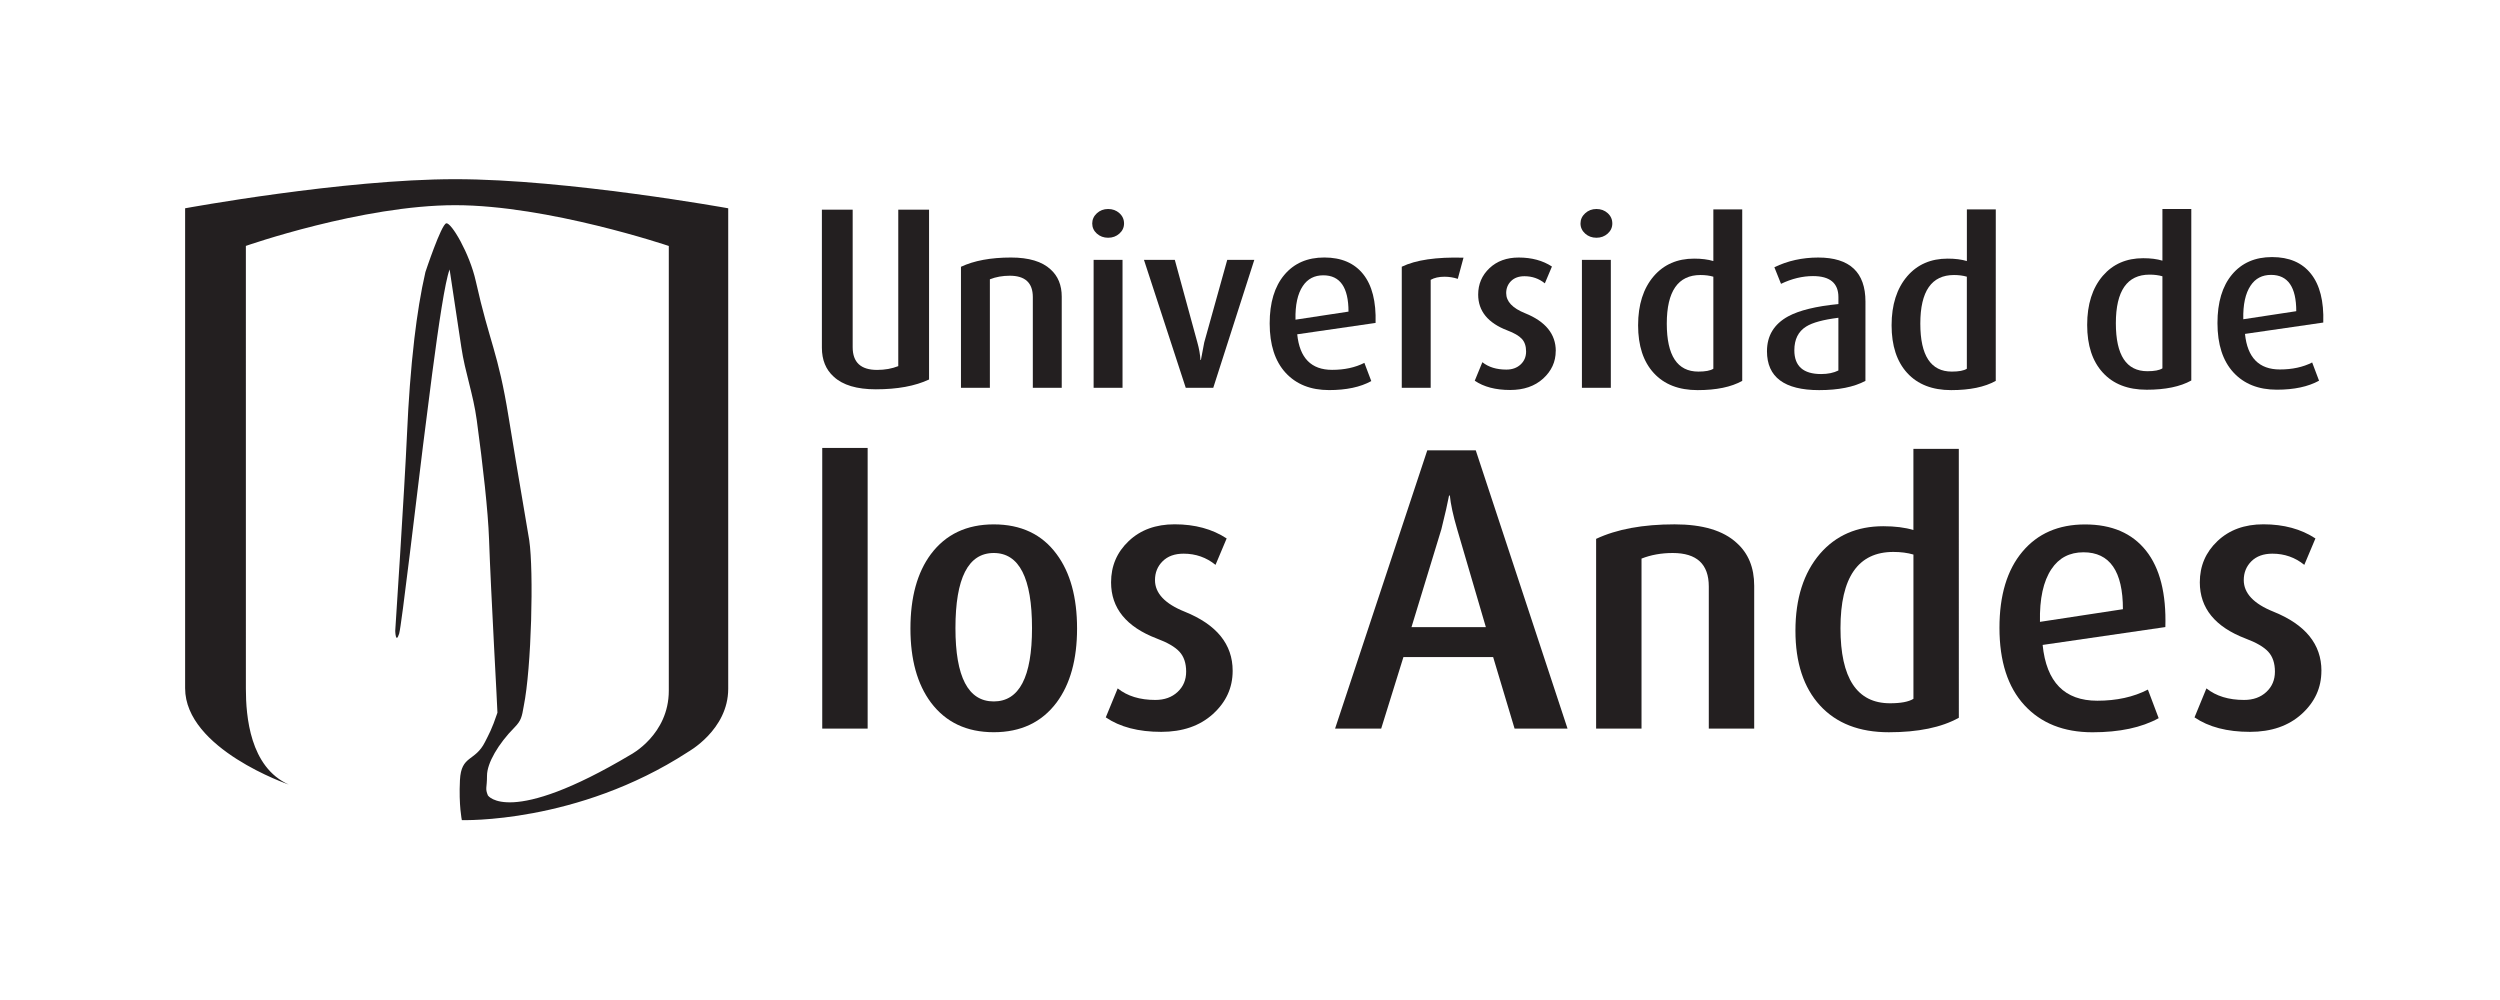 <?xml version="1.0" encoding="UTF-8" standalone="no"?>
<!-- Created with Inkscape (http://www.inkscape.org/) -->

<svg
   xmlns:dc="http://purl.org/dc/elements/1.1/"
   xmlns:cc="http://creativecommons.org/ns#"
   xmlns:rdf="http://www.w3.org/1999/02/22-rdf-syntax-ns#"
   xmlns:svg="http://www.w3.org/2000/svg"
   xmlns="http://www.w3.org/2000/svg"
   xmlns:sodipodi="http://sodipodi.sourceforge.net/DTD/sodipodi-0.dtd"
   xmlns:inkscape="http://www.inkscape.org/namespaces/inkscape"
   width="77.477mm"
   height="30.991mm"
   viewBox="0 0 77.477 30.991"
   version="1.1"
   id="svg3894"
   inkscape:version="0.92.4 5da689c313, 2019-01-14"
   sodipodi:docname="uniandes_logo.svg">
  <defs
     id="defs3888" />
  <sodipodi:namedview
     id="base"
     pagecolor="#ffffff"
     bordercolor="#666666"
     borderopacity="1.0"
     inkscape:pageopacity="0.0"
     inkscape:pageshadow="2"
     inkscape:zoom="0.35"
     inkscape:cx="400"
     inkscape:cy="560"
     inkscape:document-units="mm"
     inkscape:current-layer="layer1"
     showgrid="false"
     fit-margin-top="0"
     fit-margin-left="0"
     fit-margin-right="0"
     fit-margin-bottom="0"
     inkscape:window-width="1366"
     inkscape:window-height="717"
     inkscape:window-x="0"
     inkscape:window-y="25"
     inkscape:window-maximized="1" />
  <g
     inkscape:label="Layer 1"
     inkscape:groupmode="layer"
     id="layer1"
     transform="translate(0,-266.009)">
    <path
       d="M 77.477,297 H 0 V 266.009 H 77.477 V 297"
       style="fill:#ffffff;fill-opacity:1;fill-rule:nonzero;stroke:none;stroke-width:0.035"
       id="path62"
       inkscape:connector-curvature="0" />
    <path
       d="m 21.311,289.32 c -3.433,2.226 -6.998,2.105 -6.998,2.105 0,0 -0.098,-0.455 -0.059,-1.239 0.039,-0.785 0.467,-0.563 0.777,-1.183 0.112,-0.225 0.209,-0.38 0.385,-0.907 0.007,-0.022 -0.206,-3.779 -0.26,-5.374 -0.029,-0.859 -0.19,-2.293 -0.38,-3.687 -0.112,-0.826 -0.363,-1.48 -0.479,-2.265 -0.168,-1.132 -0.363,-2.41 -0.363,-2.41 -0.14,0.361 -0.34,1.71 -0.541,3.234 -0.096,0.731 -0.193,1.501 -0.283,2.222 -0.191,1.526 -0.668,5.611 -0.74,5.832 -0.109,0.336 -0.121,-0.089 -0.121,-0.089 0,0 0.283,-4.285 0.368,-6.164 0.041,-0.919 0.111,-1.928 0.225,-2.897 0.086,-0.727 0.198,-1.432 0.342,-2.057 0,0 0.491,-1.482 0.647,-1.511 0.156,-0.03 0.723,0.934 0.914,1.791 0.433,1.936 0.689,2.183 1.018,4.217 0.314,1.933 0.6,3.549 0.639,3.814 0.141,0.959 0.071,3.95 -0.171,5.142 -0.057,0.325 -0.075,0.445 -0.287,0.66 -0.498,0.503 -0.851,1.103 -0.851,1.495 0,0.393 -0.065,0.385 0.028,0.612 0,0 0.656,0.982 4.428,-1.266 0,0 1.178,-0.617 1.178,-1.98 v -13.783 c 0,0 -3.74,-1.264 -6.62,-1.264 -2.881,0 -6.487,1.262 -6.487,1.262 V 287.354 c 0,0.845 0.123,2.429 1.329,2.969 0,0 -3.212,-1.1 -3.212,-2.986 v -14.873 c 0,0 4.904,-0.902 8.372,-0.902 3.469,0 8.459,0.902 8.459,0.902 0,0 0,13.608 0,14.89 0,1.282 -1.258,1.965 -1.258,1.965"
       style="fill:#231f20;fill-opacity:1;fill-rule:nonzero;stroke:none;stroke-width:0.035"
       id="path64"
       inkscape:connector-curvature="0" />
    <path
       d="m 67.91,277.801 c -0.343,0.191 -0.804,0.286 -1.382,0.286 -0.584,0 -1.037,-0.176 -1.36,-0.53 -0.324,-0.353 -0.485,-0.846 -0.485,-1.478 0,-0.638 0.161,-1.145 0.485,-1.523 0.314,-0.363 0.731,-0.545 1.251,-0.545 0.23,0 0.429,0.025 0.596,0.076 v -1.601 h 0.895 z m -0.895,-0.377 v -2.853 c -0.118,-0.034 -0.25,-0.051 -0.398,-0.051 -0.696,0 -1.045,0.503 -1.045,1.507 0,0.991 0.326,1.486 0.978,1.486 0.216,0 0.37,-0.029 0.464,-0.088"
       style="fill:#231f20;fill-opacity:1;fill-rule:nonzero;stroke:none;stroke-width:0.035"
       id="path66"
       inkscape:connector-curvature="0" />
    <path
       d="m 72.001,276.005 -2.427,0.352 c 0.074,0.735 0.435,1.102 1.082,1.102 0.382,0 0.716,-0.072 1,-0.217 l 0.213,0.565 c -0.338,0.186 -0.774,0.279 -1.309,0.279 -0.568,0 -1.017,-0.179 -1.346,-0.537 -0.328,-0.358 -0.493,-0.867 -0.493,-1.529 0,-0.642 0.151,-1.144 0.452,-1.504 0.302,-0.36 0.715,-0.54 1.239,-0.54 0.53,0 0.932,0.172 1.206,0.518 0.275,0.345 0.403,0.848 0.382,1.51 z m -0.838,-0.352 c 0,-0.75 -0.26,-1.125 -0.781,-1.125 -0.275,0 -0.486,0.11 -0.633,0.331 -0.162,0.24 -0.238,0.588 -0.228,1.044 l 1.643,-0.25"
       style="fill:#231f20;fill-opacity:1;fill-rule:nonzero;stroke:none;stroke-width:0.035"
       id="path68"
       inkscape:connector-curvature="0" />
    <path
       d="m 26.889,288.589 h -1.407 v -8.698 h 1.407 v 8.698"
       style="fill:#231f20;fill-opacity:1;fill-rule:nonzero;stroke:none;stroke-width:0.035"
       id="path70"
       inkscape:connector-curvature="0" />
    <path
       d="m 33.379,285.487 c 0,0.96 -0.212,1.725 -0.634,2.293 -0.461,0.615 -1.111,0.921 -1.948,0.921 -0.838,0 -1.487,-0.307 -1.948,-0.921 -0.423,-0.569 -0.634,-1.333 -0.634,-2.293 0,-0.968 0.211,-1.736 0.634,-2.305 0.461,-0.615 1.11,-0.922 1.948,-0.922 0.845,0 1.495,0.307 1.948,0.922 0.423,0.569 0.634,1.337 0.634,2.305 z m -1.396,-0.011 c 0,-1.552 -0.395,-2.329 -1.186,-2.329 -0.791,0 -1.187,0.776 -1.187,2.329 0,1.514 0.395,2.271 1.187,2.271 0.791,0 1.186,-0.757 1.186,-2.271"
       style="fill:#231f20;fill-opacity:1;fill-rule:nonzero;stroke:none;stroke-width:0.035"
       id="path72"
       inkscape:connector-curvature="0" />
    <path
       d="m 38.201,286.8 c 0,0.523 -0.204,0.968 -0.611,1.337 -0.407,0.369 -0.942,0.553 -1.603,0.553 -0.707,0 -1.28,-0.15 -1.718,-0.449 l 0.369,-0.898 c 0.3,0.239 0.688,0.358 1.165,0.358 0.285,0 0.515,-0.083 0.692,-0.248 0.177,-0.165 0.265,-0.375 0.265,-0.629 0,-0.261 -0.069,-0.467 -0.207,-0.617 -0.138,-0.15 -0.373,-0.286 -0.703,-0.409 -0.945,-0.361 -1.417,-0.942 -1.417,-1.741 0,-0.508 0.182,-0.934 0.547,-1.28 0.365,-0.346 0.839,-0.519 1.422,-0.519 0.63,0 1.167,0.146 1.613,0.438 l -0.345,0.819 c -0.284,-0.231 -0.614,-0.347 -0.99,-0.347 -0.277,0 -0.493,0.079 -0.65,0.236 -0.158,0.157 -0.236,0.352 -0.236,0.582 0,0.408 0.307,0.734 0.921,0.98 0.991,0.4 1.486,1.01 1.486,1.832"
       style="fill:#231f20;fill-opacity:1;fill-rule:nonzero;stroke:none;stroke-width:0.035"
       id="path74"
       inkscape:connector-curvature="0" />
    <path
       d="m 48.579,288.589 h -1.641 l -0.664,-2.216 h -2.781 l -0.689,2.216 h -1.429 l 2.857,-8.623 h 1.503 z m -2.531,-3.144 -0.89,-3.037 c -0.125,-0.426 -0.2,-0.774 -0.226,-1.041 h -0.025 c -0.041,0.225 -0.121,0.573 -0.237,1.041 l -0.927,3.037 h 2.305"
       style="fill:#231f20;fill-opacity:1;fill-rule:nonzero;stroke:none;stroke-width:0.035"
       id="path76"
       inkscape:connector-curvature="0" />
    <path
       d="m 54.364,288.589 h -1.407 v -4.404 c 0,-0.692 -0.372,-1.038 -1.117,-1.038 -0.353,0 -0.676,0.058 -0.968,0.173 v 5.268 h -1.407 v -5.879 c 0.638,-0.3 1.449,-0.45 2.432,-0.45 0.868,0 1.51,0.192 1.925,0.576 0.361,0.323 0.542,0.765 0.542,1.326 v 4.426"
       style="fill:#231f20;fill-opacity:1;fill-rule:nonzero;stroke:none;stroke-width:0.035"
       id="path78"
       inkscape:connector-curvature="0" />
    <path
       d="m 60.706,288.253 c -0.538,0.3 -1.262,0.449 -2.169,0.449 -0.915,0 -1.626,-0.276 -2.134,-0.83 -0.507,-0.553 -0.761,-1.326 -0.761,-2.316 0,-0.999 0.254,-1.794 0.761,-2.386 0.493,-0.569 1.146,-0.853 1.961,-0.853 0.361,0 0.672,0.039 0.934,0.117 v -2.515 h 1.407 z m -1.407,-0.587 v -4.471 c -0.185,-0.054 -0.393,-0.081 -0.623,-0.081 -1.092,0 -1.638,0.788 -1.638,2.362 0,1.552 0.511,2.328 1.534,2.328 0.338,0 0.58,-0.046 0.727,-0.138"
       style="fill:#231f20;fill-opacity:1;fill-rule:nonzero;stroke:none;stroke-width:0.035"
       id="path80"
       inkscape:connector-curvature="0" />
    <path
       d="m 67.108,285.442 -3.805,0.554 c 0.115,1.153 0.68,1.729 1.694,1.729 0.599,0 1.122,-0.115 1.568,-0.345 l 0.334,0.886 c -0.531,0.292 -1.214,0.437 -2.052,0.437 -0.891,0 -1.595,-0.28 -2.11,-0.841 -0.515,-0.561 -0.772,-1.36 -0.772,-2.397 0,-1.006 0.236,-1.792 0.709,-2.356 0.473,-0.565 1.12,-0.847 1.942,-0.847 0.831,0 1.46,0.271 1.891,0.813 0.431,0.542 0.63,1.332 0.599,2.369 z m -1.317,-0.553 c 0,-1.176 -0.407,-1.764 -1.222,-1.764 -0.43,0 -0.761,0.173 -0.992,0.519 -0.253,0.376 -0.372,0.922 -0.357,1.637 l 2.571,-0.392"
       style="fill:#231f20;fill-opacity:1;fill-rule:nonzero;stroke:none;stroke-width:0.035"
       id="path82"
       inkscape:connector-curvature="0" />
    <path
       d="m 71.942,286.8 c 0,0.523 -0.204,0.968 -0.611,1.337 -0.408,0.369 -0.942,0.553 -1.603,0.553 -0.707,0 -1.28,-0.15 -1.718,-0.449 l 0.369,-0.898 c 0.3,0.239 0.689,0.358 1.166,0.358 0.285,0 0.515,-0.083 0.692,-0.248 0.177,-0.165 0.265,-0.375 0.265,-0.629 0,-0.261 -0.069,-0.467 -0.207,-0.617 -0.138,-0.15 -0.373,-0.286 -0.703,-0.409 -0.945,-0.361 -1.418,-0.942 -1.418,-1.741 0,-0.508 0.182,-0.934 0.548,-1.28 0.365,-0.346 0.839,-0.519 1.423,-0.519 0.63,0 1.167,0.146 1.612,0.438 l -0.345,0.819 c -0.284,-0.231 -0.614,-0.347 -0.989,-0.347 -0.276,0 -0.493,0.079 -0.651,0.236 -0.157,0.157 -0.236,0.352 -0.236,0.582 0,0.408 0.307,0.734 0.921,0.98 0.991,0.4 1.486,1.01 1.486,1.832"
       style="fill:#231f20;fill-opacity:1;fill-rule:nonzero;stroke:none;stroke-width:0.035"
       id="path84"
       inkscape:connector-curvature="0" />
    <path
       d="m 32.904,278.027 h -0.896 v -2.81 c 0,-0.442 -0.238,-0.663 -0.713,-0.663 -0.225,0 -0.431,0.037 -0.618,0.111 v 3.362 h -0.896 v -3.75 c 0.407,-0.191 0.924,-0.287 1.55,-0.287 0.554,0 0.963,0.123 1.227,0.368 0.23,0.206 0.346,0.488 0.346,0.846 v 2.824"
       style="fill:#231f20;fill-opacity:1;fill-rule:nonzero;stroke:none;stroke-width:0.035"
       id="path86"
       inkscape:connector-curvature="0" />
    <path
       d="m 34.835,272.935 c 0,0.123 -0.048,0.228 -0.144,0.313 -0.096,0.086 -0.212,0.129 -0.349,0.129 -0.137,0 -0.254,-0.043 -0.35,-0.129 -0.095,-0.086 -0.143,-0.191 -0.143,-0.313 0,-0.122 0.048,-0.228 0.143,-0.316 0.096,-0.088 0.212,-0.133 0.35,-0.133 0.137,0 0.254,0.043 0.349,0.129 0.096,0.086 0.144,0.193 0.144,0.32 z m -0.047,5.092 h -0.896 v -3.965 h 0.896 v 3.965"
       style="fill:#231f20;fill-opacity:1;fill-rule:nonzero;stroke:none;stroke-width:0.035"
       id="path88"
       inkscape:connector-curvature="0" />
    <path
       d="m 38.872,274.062 -1.272,3.965 h -0.853 l -1.295,-3.965 h 0.956 l 0.699,2.559 c 0.054,0.191 0.086,0.373 0.096,0.544 h 0.014 c 0.024,-0.143 0.059,-0.323 0.103,-0.544 l 0.713,-2.559 h 0.839"
       style="fill:#231f20;fill-opacity:1;fill-rule:nonzero;stroke:none;stroke-width:0.035"
       id="path90"
       inkscape:connector-curvature="0" />
    <path
       d="m 42.629,276.017 -2.427,0.352 c 0.074,0.735 0.434,1.102 1.081,1.102 0.382,0 0.716,-0.072 1,-0.217 l 0.214,0.565 c -0.338,0.187 -0.775,0.279 -1.309,0.279 -0.569,0 -1.018,-0.179 -1.347,-0.537 -0.328,-0.358 -0.493,-0.867 -0.493,-1.529 0,-0.642 0.151,-1.143 0.453,-1.503 0.302,-0.36 0.714,-0.54 1.24,-0.54 0.529,0 0.931,0.173 1.206,0.518 0.275,0.345 0.402,0.848 0.383,1.51 z m -0.838,-0.351 c 0,-0.75 -0.261,-1.125 -0.781,-1.125 -0.275,0 -0.486,0.11 -0.634,0.331 -0.162,0.24 -0.238,0.588 -0.228,1.044 l 1.644,-0.25"
       style="fill:#231f20;fill-opacity:1;fill-rule:nonzero;stroke:none;stroke-width:0.035"
       id="path92"
       inkscape:connector-curvature="0" />
    <path
       d="m 45.355,273.995 -0.177,0.656 c -0.132,-0.044 -0.27,-0.066 -0.413,-0.066 -0.171,0 -0.314,0.032 -0.427,0.096 v 3.347 H 43.442 v -3.753 c 0.437,-0.211 1.074,-0.304 1.913,-0.28"
       style="fill:#231f20;fill-opacity:1;fill-rule:nonzero;stroke:none;stroke-width:0.035"
       id="path94"
       inkscape:connector-curvature="0" />
    <path
       d="m 48.213,276.888 c 0,0.333 -0.131,0.618 -0.39,0.854 -0.26,0.236 -0.601,0.353 -1.022,0.353 -0.452,0 -0.817,-0.096 -1.097,-0.287 l 0.236,-0.574 c 0.191,0.153 0.439,0.229 0.744,0.229 0.181,0 0.328,-0.053 0.442,-0.159 0.112,-0.104 0.169,-0.239 0.169,-0.401 0,-0.167 -0.044,-0.298 -0.132,-0.393 -0.089,-0.095 -0.238,-0.182 -0.448,-0.261 -0.603,-0.23 -0.905,-0.601 -0.905,-1.111 0,-0.324 0.116,-0.596 0.349,-0.817 0.233,-0.221 0.536,-0.331 0.908,-0.331 0.401,0 0.745,0.093 1.029,0.279 l -0.22,0.521 c -0.181,-0.147 -0.392,-0.221 -0.632,-0.221 -0.176,0 -0.315,0.051 -0.416,0.151 -0.1,0.101 -0.15,0.225 -0.15,0.372 0,0.26 0.196,0.468 0.588,0.625 0.633,0.256 0.949,0.645 0.949,1.171"
       style="fill:#231f20;fill-opacity:1;fill-rule:nonzero;stroke:none;stroke-width:0.035"
       id="path96"
       inkscape:connector-curvature="0" />
    <path
       d="m 49.967,272.935 c 0,0.123 -0.048,0.228 -0.143,0.313 -0.096,0.086 -0.212,0.129 -0.349,0.129 -0.138,0 -0.254,-0.043 -0.35,-0.129 -0.095,-0.086 -0.144,-0.191 -0.144,-0.313 0,-0.122 0.048,-0.228 0.144,-0.316 0.096,-0.088 0.212,-0.133 0.35,-0.133 0.137,0 0.254,0.043 0.349,0.129 0.095,0.086 0.143,0.193 0.143,0.32 z m -0.047,5.092 H 49.025 v -3.965 h 0.896 v 3.965"
       style="fill:#231f20;fill-opacity:1;fill-rule:nonzero;stroke:none;stroke-width:0.035"
       id="path98"
       inkscape:connector-curvature="0" />
    <path
       d="m 53.993,277.813 c -0.343,0.191 -0.803,0.286 -1.382,0.286 -0.583,0 -1.037,-0.177 -1.36,-0.53 -0.324,-0.353 -0.485,-0.846 -0.485,-1.478 0,-0.638 0.161,-1.145 0.485,-1.523 0.314,-0.363 0.731,-0.544 1.251,-0.544 0.23,0 0.429,0.025 0.596,0.075 v -1.601 h 0.895 z m -0.895,-0.376 v -2.853 c -0.118,-0.034 -0.25,-0.052 -0.398,-0.052 -0.696,0 -1.045,0.503 -1.045,1.507 0,0.991 0.327,1.486 0.979,1.486 0.216,0 0.371,-0.029 0.464,-0.088"
       style="fill:#231f20;fill-opacity:1;fill-rule:nonzero;stroke:none;stroke-width:0.035"
       id="path100"
       inkscape:connector-curvature="0" />
    <path
       d="m 57.811,277.813 c -0.358,0.191 -0.835,0.286 -1.434,0.286 -1.078,0 -1.617,-0.402 -1.617,-1.205 0,-0.48 0.218,-0.84 0.655,-1.08 0.343,-0.186 0.862,-0.314 1.559,-0.382 v -0.213 c 0,-0.436 -0.263,-0.654 -0.787,-0.654 -0.328,0 -0.659,0.08 -0.992,0.24 l -0.206,-0.514 c 0.412,-0.2 0.865,-0.301 1.36,-0.301 0.975,0 1.463,0.456 1.463,1.367 z m -0.838,-0.322 v -1.634 c -0.47,0.059 -0.803,0.149 -0.998,0.272 -0.245,0.152 -0.367,0.397 -0.367,0.736 0,0.49 0.277,0.736 0.829,0.736 0.21,0 0.389,-0.037 0.536,-0.11"
       style="fill:#231f20;fill-opacity:1;fill-rule:nonzero;stroke:none;stroke-width:0.035"
       id="path102"
       inkscape:connector-curvature="0" />
    <path
       d="m 61.85,277.813 c -0.343,0.191 -0.804,0.286 -1.382,0.286 -0.583,0 -1.037,-0.177 -1.361,-0.53 -0.323,-0.353 -0.485,-0.846 -0.485,-1.478 0,-0.638 0.162,-1.145 0.486,-1.523 0.314,-0.363 0.731,-0.544 1.251,-0.544 0.231,0 0.429,0.025 0.596,0.075 v -1.601 h 0.896 z m -0.896,-0.376 v -2.853 c -0.118,-0.034 -0.25,-0.052 -0.397,-0.052 -0.697,0 -1.045,0.503 -1.045,1.507 0,0.991 0.326,1.486 0.978,1.486 0.216,0 0.37,-0.029 0.463,-0.088"
       style="fill:#231f20;fill-opacity:1;fill-rule:nonzero;stroke:none;stroke-width:0.035"
       id="path104"
       inkscape:connector-curvature="0" />
    <path
       d="m 25.471,272.507 h 0.954 v 4.263 c 0,0.468 0.252,0.703 0.757,0.703 0.24,0 0.458,-0.039 0.656,-0.117 v -4.849 h 0.954 v 5.263 c -0.432,0.203 -0.982,0.304 -1.649,0.304 -0.589,0 -1.024,-0.13 -1.305,-0.391 -0.245,-0.219 -0.367,-0.519 -0.367,-0.899 v -4.278"
       style="fill:#231f20;fill-opacity:1;fill-rule:nonzero;stroke:none;stroke-width:0.035"
       id="path106"
       inkscape:connector-curvature="0" />
  </g>
</svg>
